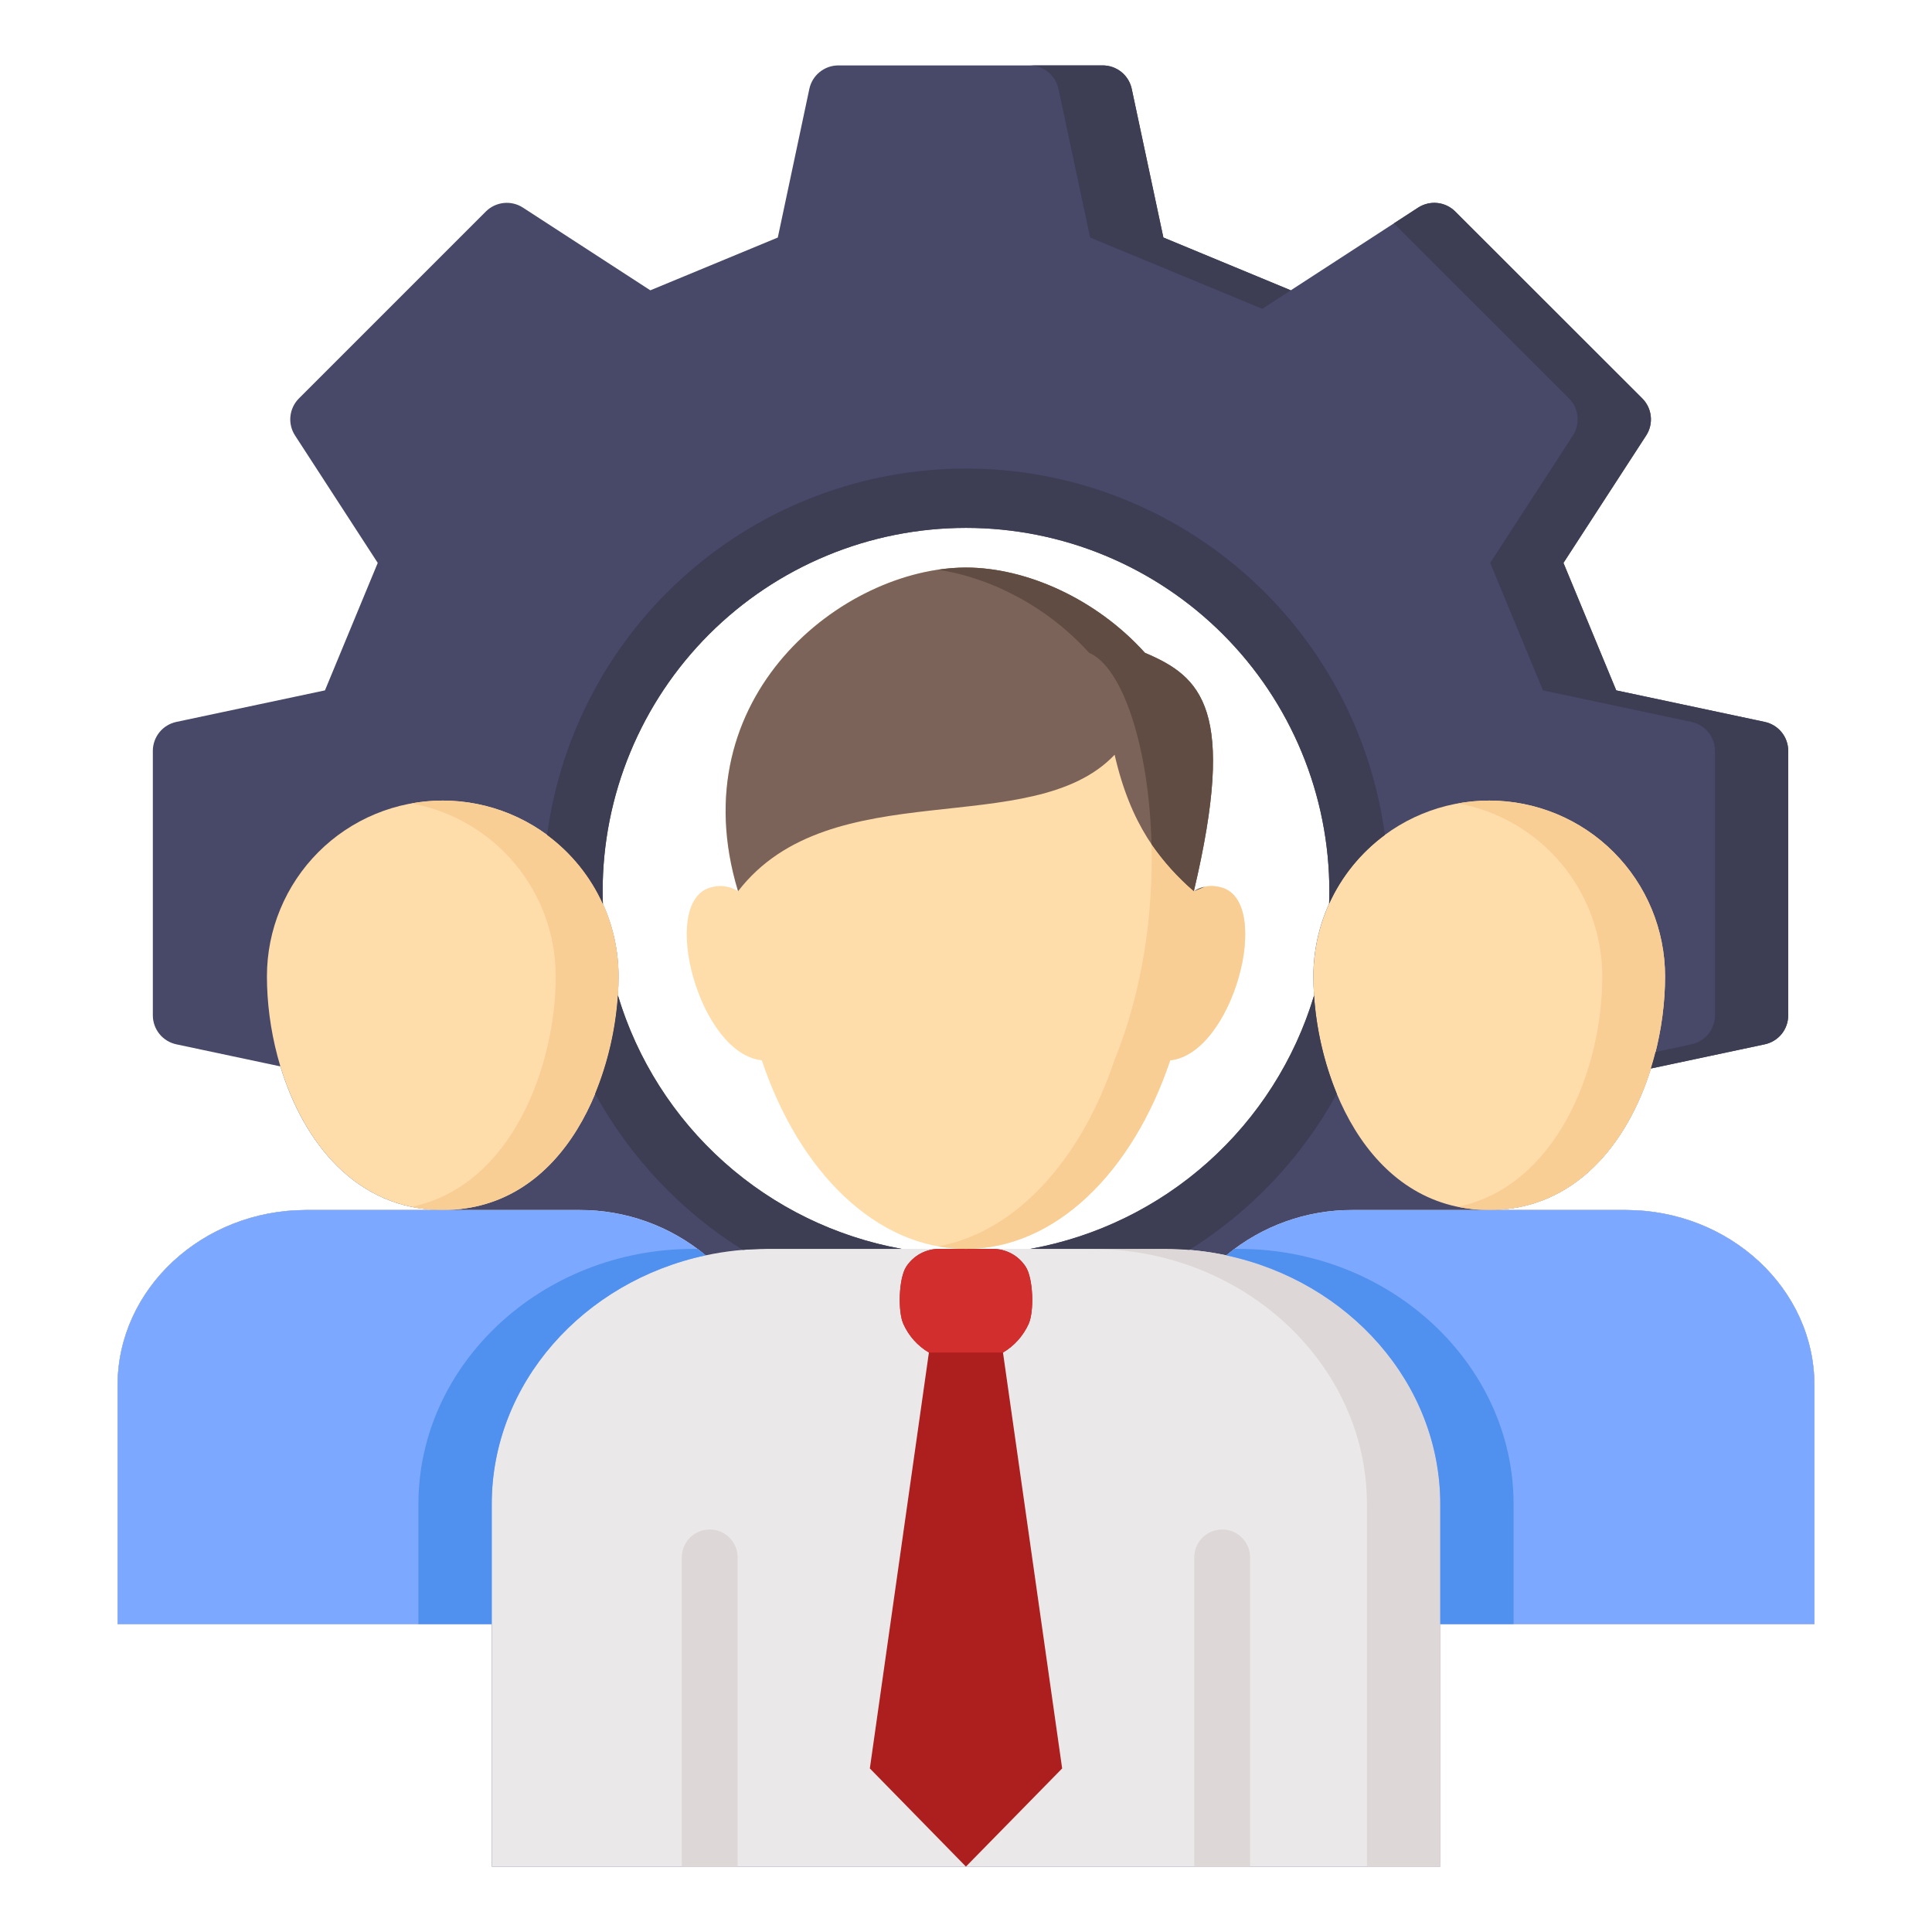 <svg width="56" height="56" viewBox="0 0 56 56" fill="none" xmlns="http://www.w3.org/2000/svg">
<path d="M47.124 35.073H43.168C45.641 35.073 47.175 33.154 47.853 30.971L51.152 30.27C51.345 30.229 51.518 30.123 51.642 29.971C51.766 29.817 51.833 29.627 51.833 29.43V21.765C51.833 21.569 51.766 21.378 51.642 21.225C51.518 21.072 51.345 20.966 51.152 20.925L46.848 20.011L45.318 16.316L47.715 12.623C47.822 12.458 47.869 12.261 47.849 12.066C47.828 11.87 47.741 11.687 47.602 11.548L42.181 6.131C42.042 5.992 41.859 5.904 41.663 5.884C41.468 5.863 41.271 5.911 41.105 6.018L37.414 8.415L33.721 6.885L32.804 2.577C32.764 2.385 32.658 2.212 32.505 2.088C32.352 1.964 32.161 1.897 31.964 1.896H24.299C24.103 1.896 23.912 1.964 23.759 2.088C23.605 2.212 23.5 2.385 23.459 2.578L22.545 6.885L18.85 8.415L15.158 6.018C14.993 5.911 14.796 5.863 14.6 5.884C14.404 5.905 14.221 5.992 14.082 6.131L8.665 11.548C8.526 11.687 8.439 11.87 8.418 12.066C8.397 12.261 8.445 12.458 8.552 12.623L10.949 16.316L9.419 20.011L5.112 20.925C4.919 20.966 4.746 21.071 4.622 21.224C4.498 21.378 4.43 21.569 4.43 21.765V29.43C4.43 29.627 4.498 29.817 4.622 29.971C4.746 30.124 4.919 30.229 5.111 30.27L8.127 30.91C8.795 33.118 10.335 35.073 12.832 35.073H8.873C5.868 35.073 3.409 37.357 3.409 40.148V47.074H14.253V54.103H41.747V47.074H52.591V40.148C52.591 37.356 50.132 35.073 47.124 35.073ZM38.525 26.194C38.224 26.855 38.068 27.574 38.069 28.301C38.069 28.483 38.075 28.67 38.088 28.86C37.437 31.03 36.103 32.932 34.285 34.284C32.467 35.636 30.262 36.366 27.996 36.365C25.73 36.364 23.525 35.633 21.708 34.279C19.891 32.926 18.559 31.023 17.91 28.852C17.922 28.665 17.928 28.48 17.928 28.301C17.929 27.576 17.774 26.86 17.475 26.2C17.471 26.078 17.468 25.956 17.468 25.833C17.468 24.45 17.74 23.081 18.27 21.803C18.799 20.525 19.575 19.364 20.553 18.386C21.531 17.408 22.692 16.632 23.97 16.103C25.247 15.573 26.617 15.301 28 15.301C29.383 15.301 30.753 15.573 32.031 16.103C33.308 16.632 34.469 17.408 35.447 18.386C36.425 19.364 37.201 20.525 37.73 21.803C38.26 23.081 38.532 24.45 38.532 25.833C38.532 25.954 38.529 26.074 38.525 26.194Z" fill="#484868"/>
<path d="M52.591 40.148C52.591 37.357 50.132 35.073 47.124 35.073H39.207C37.872 35.067 36.578 35.531 35.55 36.383L35.548 36.388C34.965 36.263 34.37 36.2 33.773 36.199H22.223C21.63 36.2 21.038 36.262 20.457 36.386L20.45 36.383C19.422 35.531 18.128 35.067 16.793 35.073H8.873C5.868 35.073 3.409 37.357 3.409 40.148V47.074H14.253V54.104H41.747V47.074H52.591V40.148Z" fill="#EAE8E8"/>
<path d="M33.774 36.2H31.648C36.032 36.2 39.621 39.528 39.621 43.6V54.103H41.747V43.6C41.747 39.528 38.158 36.2 33.774 36.2Z" fill="#DDD7D7"/>
<path d="M21.381 54.104V45.152C21.382 45.045 21.362 44.939 21.322 44.839C21.282 44.74 21.222 44.65 21.147 44.574C21.072 44.497 20.982 44.437 20.883 44.395C20.784 44.354 20.678 44.333 20.571 44.333C20.464 44.333 20.358 44.354 20.259 44.395C20.16 44.437 20.071 44.497 19.995 44.574C19.92 44.65 19.861 44.74 19.821 44.839C19.78 44.939 19.761 45.045 19.762 45.152V54.104H21.381Z" fill="#DDD7D7"/>
<path d="M36.235 54.104V45.152C36.236 45.045 36.217 44.939 36.176 44.839C36.136 44.74 36.077 44.65 36.002 44.574C35.926 44.497 35.837 44.437 35.738 44.395C35.639 44.354 35.533 44.333 35.426 44.333C35.319 44.333 35.212 44.354 35.114 44.395C35.015 44.437 34.925 44.497 34.85 44.574C34.775 44.65 34.715 44.74 34.675 44.839C34.635 44.939 34.615 45.045 34.616 45.152V54.104H36.235Z" fill="#DDD7D7"/>
<path d="M43.168 23.205C44.519 23.206 45.815 23.742 46.77 24.698C47.726 25.654 48.263 26.949 48.263 28.301C48.263 31.288 46.641 35.072 43.167 35.072C39.584 35.072 38.069 31.116 38.069 28.301C38.069 26.949 38.607 25.652 39.563 24.697C40.519 23.741 41.816 23.205 43.168 23.205Z" fill="#FFDDAB"/>
<path d="M12.833 23.205C12.163 23.205 11.501 23.337 10.882 23.593C10.264 23.849 9.702 24.224 9.229 24.698C8.756 25.171 8.381 25.733 8.125 26.351C7.868 26.969 7.737 27.632 7.737 28.301C7.737 31.288 9.356 35.073 12.833 35.073C16.416 35.073 17.928 31.116 17.928 28.301C17.928 27.632 17.797 26.969 17.541 26.351C17.285 25.732 16.909 25.171 16.436 24.697C15.963 24.224 15.401 23.849 14.783 23.593C14.165 23.337 13.502 23.205 12.833 23.205V23.205Z" fill="#FFDDAB"/>
<path d="M43.168 23.205C42.862 23.205 42.557 23.233 42.257 23.288C43.431 23.501 44.492 24.12 45.257 25.036C46.022 25.952 46.441 27.107 46.442 28.301C46.442 31.014 45.102 34.385 42.253 34.98C42.554 35.042 42.86 35.073 43.167 35.072C46.641 35.072 48.263 31.288 48.263 28.301C48.263 26.949 47.726 25.654 46.77 24.698C45.815 23.742 44.519 23.206 43.168 23.205Z" fill="#F9CE95"/>
<path d="M12.833 23.205C12.527 23.205 12.222 23.233 11.922 23.288C13.096 23.501 14.158 24.12 14.923 25.036C15.688 25.952 16.107 27.107 16.107 28.301C16.107 30.863 14.853 34.371 11.925 34.98C12.224 35.042 12.528 35.073 12.833 35.072C16.416 35.072 17.928 31.116 17.928 28.301C17.928 27.631 17.797 26.969 17.541 26.351C17.285 25.732 16.909 25.171 16.436 24.697C15.963 24.224 15.401 23.849 14.783 23.593C14.164 23.337 13.502 23.205 12.833 23.205Z" fill="#F9CE95"/>
<path d="M27.998 54.104L25.213 51.259L26.925 39.204C26.599 39.012 26.341 38.723 26.186 38.377C26.02 38.015 26.05 37.054 26.266 36.719C26.37 36.558 26.514 36.425 26.683 36.334C26.852 36.244 27.041 36.197 27.233 36.2H28.764C28.956 36.197 29.145 36.243 29.315 36.334C29.484 36.424 29.627 36.557 29.731 36.719C29.95 37.054 29.98 38.015 29.814 38.377C29.657 38.722 29.398 39.011 29.072 39.204L30.787 51.259L27.998 54.104Z" fill="#AD1E1E"/>
<path d="M27.998 36.2C30.591 36.2 32.833 33.972 33.919 30.733C35.731 30.546 36.894 26.186 35.429 25.732C35.293 25.686 35.148 25.671 35.005 25.688C34.862 25.706 34.725 25.755 34.604 25.833C35.853 20.562 34.833 19.619 33.186 18.922C31.765 17.347 29.733 16.451 27.998 16.451C24.457 16.451 19.675 20.18 21.393 25.833C21.272 25.755 21.135 25.706 20.992 25.688C20.849 25.671 20.704 25.686 20.568 25.732C19.106 26.186 20.265 30.546 22.081 30.733C23.163 33.972 25.409 36.2 27.998 36.2L27.998 36.2Z" fill="#FFDDAB"/>
<path d="M47.124 35.073H39.207C37.872 35.067 36.578 35.531 35.55 36.383L35.548 36.388C39.086 37.142 41.747 40.094 41.747 43.6V47.073H52.591V40.148C52.591 37.356 50.132 35.073 47.124 35.073Z" fill="#7DA8FF"/>
<path d="M14.253 43.601C14.253 40.094 16.916 37.139 20.457 36.387L20.45 36.384C19.422 35.531 18.128 35.068 16.793 35.073H8.873C5.868 35.073 3.409 37.357 3.409 40.148V47.074H14.253V43.601Z" fill="#7DA8FF"/>
<path d="M14.253 47.074V43.6C14.253 40.094 16.916 37.138 20.457 36.386L20.45 36.384C20.374 36.32 20.296 36.259 20.216 36.2H20.098C15.714 36.2 12.128 39.531 12.128 43.6V47.074H14.253Z" fill="#5090EF"/>
<path d="M41.747 47.074V43.6C41.747 40.094 39.084 37.138 35.543 36.386L35.55 36.384C35.626 36.32 35.704 36.259 35.784 36.2H35.902C40.286 36.2 43.872 39.531 43.872 43.6V47.074H41.747Z" fill="#5090EF"/>
<path d="M29.814 38.377C29.98 38.015 29.95 37.054 29.731 36.719C29.627 36.557 29.484 36.424 29.315 36.334C29.146 36.243 28.956 36.197 28.764 36.2H27.233C27.041 36.197 26.852 36.244 26.683 36.334C26.514 36.425 26.37 36.558 26.266 36.719C26.05 37.054 26.02 38.015 26.186 38.377C26.341 38.723 26.599 39.012 26.925 39.204H29.072C29.398 39.011 29.657 38.722 29.814 38.377Z" fill="#D22E2E"/>
<path d="M33.186 18.922C31.766 17.347 29.734 16.451 27.998 16.451C24.457 16.451 19.676 20.18 21.393 25.833C24.08 22.348 29.912 24.403 32.308 21.877C32.774 23.91 33.609 24.953 34.604 25.833C35.852 20.562 34.833 19.619 33.186 18.922Z" fill="#7C6359"/>
<path d="M35.429 25.732C35.264 25.68 35.09 25.669 34.92 25.701C34.817 25.749 34.712 25.794 34.604 25.833C34.138 25.433 33.726 24.975 33.377 24.47C33.426 26.461 33.127 28.709 32.3 30.733C31.329 33.63 29.433 35.716 27.189 36.125C27.456 36.174 27.727 36.2 27.998 36.2C30.591 36.2 32.833 33.973 33.919 30.734C35.731 30.546 36.895 26.186 35.429 25.732Z" fill="#F9CE95"/>
<path d="M34.604 25.833C34.712 25.794 34.817 25.75 34.92 25.702C34.807 25.723 34.699 25.768 34.604 25.833Z" fill="#604C42"/>
<path d="M33.186 18.922C31.766 17.347 29.734 16.451 27.998 16.451C27.725 16.452 27.452 16.473 27.182 16.514C28.714 16.74 30.361 17.584 31.567 18.922C32.533 19.331 33.307 21.641 33.377 24.47C33.726 24.975 34.138 25.433 34.604 25.833C35.852 20.562 34.833 19.619 33.186 18.922Z" fill="#604C42"/>
<path d="M30.681 2.577L31.598 6.885L36.587 8.951L37.414 8.414L33.721 6.884L32.804 2.577C32.763 2.384 32.658 2.212 32.505 2.088C32.352 1.964 32.161 1.896 31.964 1.896H29.841C30.037 1.896 30.228 1.964 30.381 2.088C30.534 2.212 30.64 2.384 30.681 2.577Z" fill="#3D3D54"/>
<path d="M51.152 20.925L46.847 20.011L45.317 16.316L47.714 12.624C47.822 12.459 47.869 12.262 47.848 12.066C47.828 11.87 47.74 11.687 47.601 11.548L42.181 6.131C42.042 5.992 41.859 5.905 41.663 5.884C41.468 5.864 41.271 5.911 41.105 6.018L40.402 6.475L45.477 11.548C45.617 11.687 45.704 11.87 45.725 12.066C45.745 12.262 45.698 12.459 45.591 12.624L43.194 16.316L44.724 20.011L49.028 20.925C49.221 20.966 49.394 21.072 49.518 21.225C49.642 21.378 49.709 21.569 49.709 21.766V29.43C49.709 29.627 49.642 29.818 49.518 29.971C49.394 30.124 49.221 30.23 49.028 30.27L47.987 30.492C47.946 30.655 47.901 30.817 47.85 30.978L47.853 30.971L51.152 30.27C51.344 30.23 51.517 30.124 51.641 29.971C51.765 29.818 51.832 29.627 51.832 29.43V21.766C51.832 21.569 51.765 21.378 51.641 21.225C51.517 21.072 51.344 20.966 51.152 20.925Z" fill="#3D3D54"/>
<path d="M38.532 25.833C38.532 25.955 38.528 26.076 38.524 26.197C38.884 25.404 39.441 24.717 40.142 24.2C39.746 21.26 38.298 18.564 36.065 16.611C33.832 14.658 30.966 13.582 28 13.582C25.033 13.582 22.168 14.659 19.935 16.611C17.702 18.564 16.253 21.261 15.858 24.201C16.559 24.719 17.117 25.408 17.476 26.203C17.472 26.08 17.468 25.957 17.468 25.833C17.468 24.45 17.74 23.081 18.27 21.803C18.799 20.525 19.575 19.364 20.553 18.386C21.531 17.408 22.692 16.632 23.97 16.103C25.247 15.573 26.617 15.301 28 15.301C29.383 15.301 30.753 15.573 32.031 16.103C33.308 16.632 34.469 17.408 35.447 18.386C36.425 19.364 37.201 20.525 37.73 21.803C38.26 23.081 38.532 24.45 38.532 25.833Z" fill="#3D3D54"/>
<path d="M17.91 28.848C17.845 29.829 17.622 30.793 17.251 31.703C18.266 33.552 19.738 35.111 21.527 36.229C21.756 36.21 21.989 36.2 22.224 36.2H26.135C24.22 35.851 22.438 34.98 20.987 33.683C19.535 32.385 18.471 30.712 17.91 28.848Z" fill="#3D3D54"/>
<path d="M38.088 28.855C37.526 30.718 36.461 32.389 35.01 33.685C33.56 34.981 31.779 35.851 29.865 36.2H33.774C34.01 36.2 34.243 36.209 34.474 36.229C36.261 35.111 37.733 33.553 38.748 31.705C38.376 30.796 38.154 29.834 38.088 28.855Z" fill="#3D3D54"/>
</svg>
